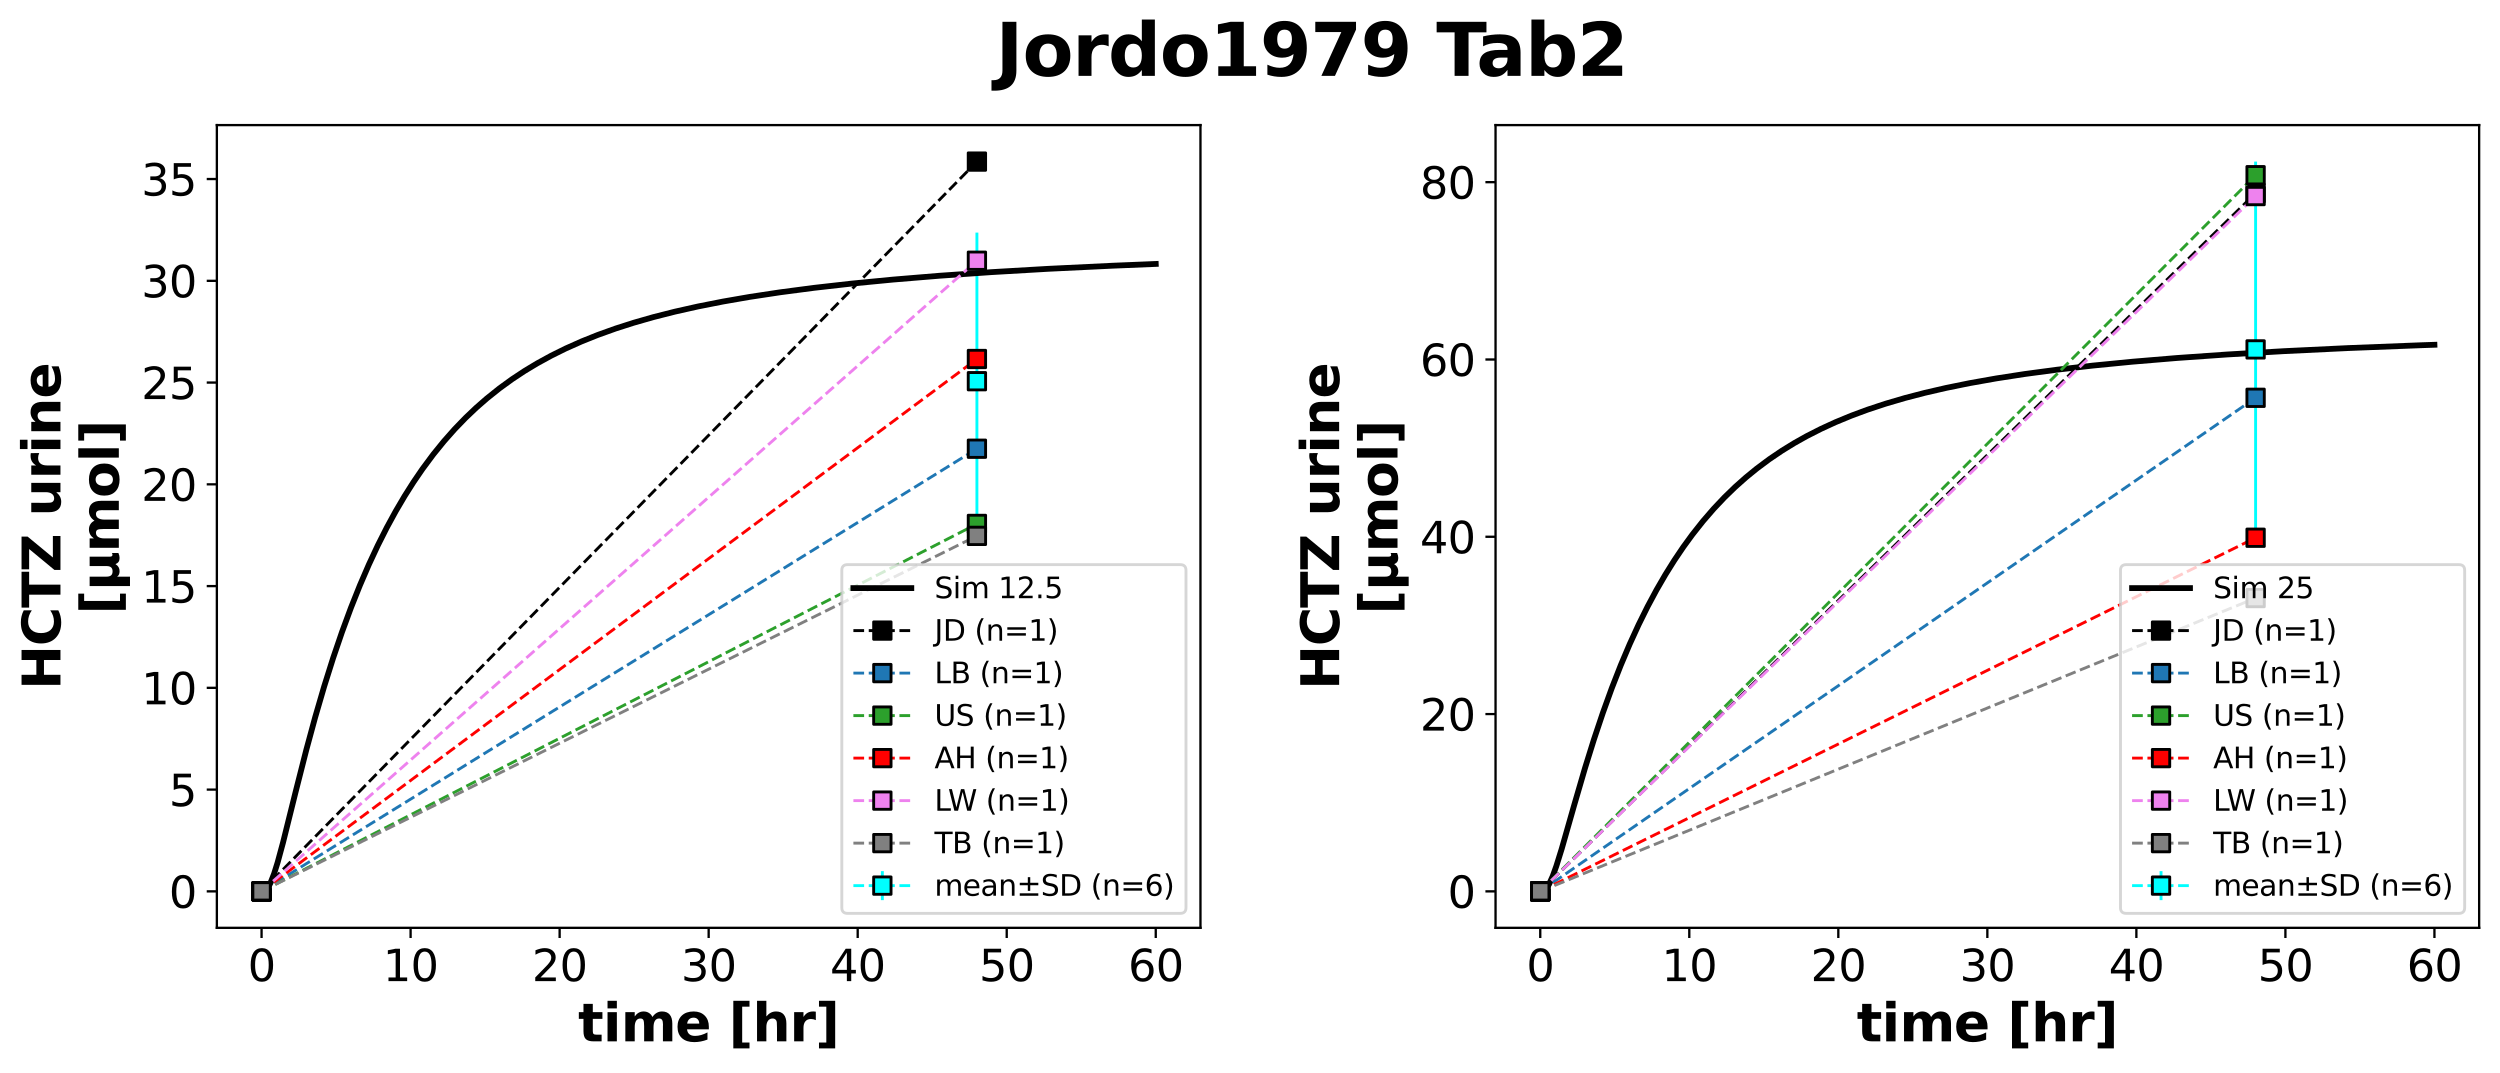 <?xml version="1.0" encoding="utf-8" standalone="no"?>
<!DOCTYPE svg PUBLIC "-//W3C//DTD SVG 1.1//EN"
  "http://www.w3.org/Graphics/SVG/1.1/DTD/svg11.dtd">
<svg xmlns:xlink="http://www.w3.org/1999/xlink" width="863.284pt" height="370.538pt" viewBox="0 0 863.284 370.538" xmlns="http://www.w3.org/2000/svg" version="1.1">
 <defs>
  <style type="text/css">*{stroke-linejoin: round; stroke-linecap: butt}</style>
 </defs>
 <g id="figure_1">
  <g id="patch_1">
   <path d="M 0 370.538 
L 863.284 370.538 
L 863.284 0 
L 0 0 
z
" style="fill: #ffffff"/>
  </g>
  <g id="axes_1">
   <g id="patch_2">
    <path d="M 74.884 320.4 
L 414.536 320.4 
L 414.536 43.2 
L 74.884 43.2 
z
" style="fill: #ffffff"/>
   </g>
   <g id="matplotlib.axis_1">
    <g id="xtick_1">
     <g id="line2d_1">
      <defs>
       <path id="m16d80b130d" d="M 0 0 
L 0 3.5 
" style="stroke: #000000; stroke-width: 0.8"/>
      </defs>
      <g>
       <use xlink:href="#m16d80b130d" x="90.323" y="320.4" style="stroke: #000000; stroke-width: 0.8"/>
      </g>
     </g>
     <g id="text_1">
      <!-- 0 -->
      <g transform="translate(85.551 338.798) scale(0.15 -0.15)">
       <defs>
        <path id="DejaVuSans-30" d="M 2034 4250 
Q 1547 4250 1301 3770 
Q 1056 3291 1056 2328 
Q 1056 1369 1301 889 
Q 1547 409 2034 409 
Q 2525 409 2770 889 
Q 3016 1369 3016 2328 
Q 3016 3291 2770 3770 
Q 2525 4250 2034 4250 
z
M 2034 4750 
Q 2819 4750 3233 4129 
Q 3647 3509 3647 2328 
Q 3647 1150 3233 529 
Q 2819 -91 2034 -91 
Q 1250 -91 836 529 
Q 422 1150 422 2328 
Q 422 3509 836 4129 
Q 1250 4750 2034 4750 
z
" transform="scale(0.016)"/>
       </defs>
       <use xlink:href="#DejaVuSans-30"/>
      </g>
     </g>
    </g>
    <g id="xtick_2">
     <g id="line2d_2">
      <g>
       <use xlink:href="#m16d80b130d" x="141.785" y="320.4" style="stroke: #000000; stroke-width: 0.8"/>
      </g>
     </g>
     <g id="text_2">
      <!-- 10 -->
      <g transform="translate(132.241 338.798) scale(0.15 -0.15)">
       <defs>
        <path id="DejaVuSans-31" d="M 794 531 
L 1825 531 
L 1825 4091 
L 703 3866 
L 703 4441 
L 1819 4666 
L 2450 4666 
L 2450 531 
L 3481 531 
L 3481 0 
L 794 0 
L 794 531 
z
" transform="scale(0.016)"/>
       </defs>
       <use xlink:href="#DejaVuSans-31"/>
       <use xlink:href="#DejaVuSans-30" x="63.623"/>
      </g>
     </g>
    </g>
    <g id="xtick_3">
     <g id="line2d_3">
      <g>
       <use xlink:href="#m16d80b130d" x="193.248" y="320.4" style="stroke: #000000; stroke-width: 0.8"/>
      </g>
     </g>
     <g id="text_3">
      <!-- 20 -->
      <g transform="translate(183.704 338.798) scale(0.15 -0.15)">
       <defs>
        <path id="DejaVuSans-32" d="M 1228 531 
L 3431 531 
L 3431 0 
L 469 0 
L 469 531 
Q 828 903 1448 1529 
Q 2069 2156 2228 2338 
Q 2531 2678 2651 2914 
Q 2772 3150 2772 3378 
Q 2772 3750 2511 3984 
Q 2250 4219 1831 4219 
Q 1534 4219 1204 4116 
Q 875 4013 500 3803 
L 500 4441 
Q 881 4594 1212 4672 
Q 1544 4750 1819 4750 
Q 2544 4750 2975 4387 
Q 3406 4025 3406 3419 
Q 3406 3131 3298 2873 
Q 3191 2616 2906 2266 
Q 2828 2175 2409 1742 
Q 1991 1309 1228 531 
z
" transform="scale(0.016)"/>
       </defs>
       <use xlink:href="#DejaVuSans-32"/>
       <use xlink:href="#DejaVuSans-30" x="63.623"/>
      </g>
     </g>
    </g>
    <g id="xtick_4">
     <g id="line2d_4">
      <g>
       <use xlink:href="#m16d80b130d" x="244.71" y="320.4" style="stroke: #000000; stroke-width: 0.8"/>
      </g>
     </g>
     <g id="text_4">
      <!-- 30 -->
      <g transform="translate(235.166 338.798) scale(0.15 -0.15)">
       <defs>
        <path id="DejaVuSans-33" d="M 2597 2516 
Q 3050 2419 3304 2112 
Q 3559 1806 3559 1356 
Q 3559 666 3084 287 
Q 2609 -91 1734 -91 
Q 1441 -91 1130 -33 
Q 819 25 488 141 
L 488 750 
Q 750 597 1062 519 
Q 1375 441 1716 441 
Q 2309 441 2620 675 
Q 2931 909 2931 1356 
Q 2931 1769 2642 2001 
Q 2353 2234 1838 2234 
L 1294 2234 
L 1294 2753 
L 1863 2753 
Q 2328 2753 2575 2939 
Q 2822 3125 2822 3475 
Q 2822 3834 2567 4026 
Q 2313 4219 1838 4219 
Q 1578 4219 1281 4162 
Q 984 4106 628 3988 
L 628 4550 
Q 988 4650 1302 4700 
Q 1616 4750 1894 4750 
Q 2613 4750 3031 4423 
Q 3450 4097 3450 3541 
Q 3450 3153 3228 2886 
Q 3006 2619 2597 2516 
z
" transform="scale(0.016)"/>
       </defs>
       <use xlink:href="#DejaVuSans-33"/>
       <use xlink:href="#DejaVuSans-30" x="63.623"/>
      </g>
     </g>
    </g>
    <g id="xtick_5">
     <g id="line2d_5">
      <g>
       <use xlink:href="#m16d80b130d" x="296.172" y="320.4" style="stroke: #000000; stroke-width: 0.8"/>
      </g>
     </g>
     <g id="text_5">
      <!-- 40 -->
      <g transform="translate(286.629 338.798) scale(0.15 -0.15)">
       <defs>
        <path id="DejaVuSans-34" d="M 2419 4116 
L 825 1625 
L 2419 1625 
L 2419 4116 
z
M 2253 4666 
L 3047 4666 
L 3047 1625 
L 3713 1625 
L 3713 1100 
L 3047 1100 
L 3047 0 
L 2419 0 
L 2419 1100 
L 313 1100 
L 313 1709 
L 2253 4666 
z
" transform="scale(0.016)"/>
       </defs>
       <use xlink:href="#DejaVuSans-34"/>
       <use xlink:href="#DejaVuSans-30" x="63.623"/>
      </g>
     </g>
    </g>
    <g id="xtick_6">
     <g id="line2d_6">
      <g>
       <use xlink:href="#m16d80b130d" x="347.635" y="320.4" style="stroke: #000000; stroke-width: 0.8"/>
      </g>
     </g>
     <g id="text_6">
      <!-- 50 -->
      <g transform="translate(338.091 338.798) scale(0.15 -0.15)">
       <defs>
        <path id="DejaVuSans-35" d="M 691 4666 
L 3169 4666 
L 3169 4134 
L 1269 4134 
L 1269 2991 
Q 1406 3038 1543 3061 
Q 1681 3084 1819 3084 
Q 2600 3084 3056 2656 
Q 3513 2228 3513 1497 
Q 3513 744 3044 326 
Q 2575 -91 1722 -91 
Q 1428 -91 1123 -41 
Q 819 9 494 109 
L 494 744 
Q 775 591 1075 516 
Q 1375 441 1709 441 
Q 2250 441 2565 725 
Q 2881 1009 2881 1497 
Q 2881 1984 2565 2268 
Q 2250 2553 1709 2553 
Q 1456 2553 1204 2497 
Q 953 2441 691 2322 
L 691 4666 
z
" transform="scale(0.016)"/>
       </defs>
       <use xlink:href="#DejaVuSans-35"/>
       <use xlink:href="#DejaVuSans-30" x="63.623"/>
      </g>
     </g>
    </g>
    <g id="xtick_7">
     <g id="line2d_7">
      <g>
       <use xlink:href="#m16d80b130d" x="399.097" y="320.4" style="stroke: #000000; stroke-width: 0.8"/>
      </g>
     </g>
     <g id="text_7">
      <!-- 60 -->
      <g transform="translate(389.554 338.798) scale(0.15 -0.15)">
       <defs>
        <path id="DejaVuSans-36" d="M 2113 2584 
Q 1688 2584 1439 2293 
Q 1191 2003 1191 1497 
Q 1191 994 1439 701 
Q 1688 409 2113 409 
Q 2538 409 2786 701 
Q 3034 994 3034 1497 
Q 3034 2003 2786 2293 
Q 2538 2584 2113 2584 
z
M 3366 4563 
L 3366 3988 
Q 3128 4100 2886 4159 
Q 2644 4219 2406 4219 
Q 1781 4219 1451 3797 
Q 1122 3375 1075 2522 
Q 1259 2794 1537 2939 
Q 1816 3084 2150 3084 
Q 2853 3084 3261 2657 
Q 3669 2231 3669 1497 
Q 3669 778 3244 343 
Q 2819 -91 2113 -91 
Q 1303 -91 875 529 
Q 447 1150 447 2328 
Q 447 3434 972 4092 
Q 1497 4750 2381 4750 
Q 2619 4750 2861 4703 
Q 3103 4656 3366 4563 
z
" transform="scale(0.016)"/>
       </defs>
       <use xlink:href="#DejaVuSans-36"/>
       <use xlink:href="#DejaVuSans-30" x="63.623"/>
      </g>
     </g>
    </g>
    <g id="text_8">
     <!-- time [hr] -->
     <g transform="translate(199.635 359.594) scale(0.18 -0.18)">
      <defs>
       <path id="DejaVuSans-Bold-74" d="M 1759 4494 
L 1759 3500 
L 2913 3500 
L 2913 2700 
L 1759 2700 
L 1759 1216 
Q 1759 972 1856 886 
Q 1953 800 2241 800 
L 2816 800 
L 2816 0 
L 1856 0 
Q 1194 0 917 276 
Q 641 553 641 1216 
L 641 2700 
L 84 2700 
L 84 3500 
L 641 3500 
L 641 4494 
L 1759 4494 
z
" transform="scale(0.016)"/>
       <path id="DejaVuSans-Bold-69" d="M 538 3500 
L 1656 3500 
L 1656 0 
L 538 0 
L 538 3500 
z
M 538 4863 
L 1656 4863 
L 1656 3950 
L 538 3950 
L 538 4863 
z
" transform="scale(0.016)"/>
       <path id="DejaVuSans-Bold-6d" d="M 3781 2919 
Q 3994 3244 4286 3414 
Q 4578 3584 4928 3584 
Q 5531 3584 5847 3212 
Q 6163 2841 6163 2131 
L 6163 0 
L 5038 0 
L 5038 1825 
Q 5041 1866 5042 1909 
Q 5044 1953 5044 2034 
Q 5044 2406 4934 2573 
Q 4825 2741 4581 2741 
Q 4263 2741 4089 2478 
Q 3916 2216 3909 1719 
L 3909 0 
L 2784 0 
L 2784 1825 
Q 2784 2406 2684 2573 
Q 2584 2741 2328 2741 
Q 2006 2741 1831 2477 
Q 1656 2213 1656 1722 
L 1656 0 
L 531 0 
L 531 3500 
L 1656 3500 
L 1656 2988 
Q 1863 3284 2130 3434 
Q 2397 3584 2719 3584 
Q 3081 3584 3359 3409 
Q 3638 3234 3781 2919 
z
" transform="scale(0.016)"/>
       <path id="DejaVuSans-Bold-65" d="M 4031 1759 
L 4031 1441 
L 1416 1441 
Q 1456 1047 1700 850 
Q 1944 653 2381 653 
Q 2734 653 3104 758 
Q 3475 863 3866 1075 
L 3866 213 
Q 3469 63 3072 -14 
Q 2675 -91 2278 -91 
Q 1328 -91 801 392 
Q 275 875 275 1747 
Q 275 2603 792 3093 
Q 1309 3584 2216 3584 
Q 3041 3584 3536 3087 
Q 4031 2591 4031 1759 
z
M 2881 2131 
Q 2881 2450 2695 2645 
Q 2509 2841 2209 2841 
Q 1884 2841 1681 2658 
Q 1478 2475 1428 2131 
L 2881 2131 
z
" transform="scale(0.016)"/>
       <path id="DejaVuSans-Bold-20" transform="scale(0.016)"/>
       <path id="DejaVuSans-Bold-5b" d="M 550 4863 
L 2491 4863 
L 2491 4159 
L 1613 4159 
L 1613 -141 
L 2491 -141 
L 2491 -844 
L 550 -844 
L 550 4863 
z
" transform="scale(0.016)"/>
       <path id="DejaVuSans-Bold-68" d="M 4056 2131 
L 4056 0 
L 2931 0 
L 2931 347 
L 2931 1625 
Q 2931 2084 2911 2256 
Q 2891 2428 2841 2509 
Q 2775 2619 2662 2680 
Q 2550 2741 2406 2741 
Q 2056 2741 1856 2470 
Q 1656 2200 1656 1722 
L 1656 0 
L 538 0 
L 538 4863 
L 1656 4863 
L 1656 2988 
Q 1909 3294 2193 3439 
Q 2478 3584 2822 3584 
Q 3428 3584 3742 3212 
Q 4056 2841 4056 2131 
z
" transform="scale(0.016)"/>
       <path id="DejaVuSans-Bold-72" d="M 3138 2547 
Q 2991 2616 2845 2648 
Q 2700 2681 2553 2681 
Q 2122 2681 1889 2404 
Q 1656 2128 1656 1613 
L 1656 0 
L 538 0 
L 538 3500 
L 1656 3500 
L 1656 2925 
Q 1872 3269 2151 3426 
Q 2431 3584 2822 3584 
Q 2878 3584 2943 3579 
Q 3009 3575 3134 3559 
L 3138 2547 
z
" transform="scale(0.016)"/>
       <path id="DejaVuSans-Bold-5d" d="M 2375 -844 
L 434 -844 
L 434 -141 
L 1313 -141 
L 1313 4159 
L 434 4159 
L 434 4863 
L 2375 4863 
L 2375 -844 
z
" transform="scale(0.016)"/>
      </defs>
      <use xlink:href="#DejaVuSans-Bold-74"/>
      <use xlink:href="#DejaVuSans-Bold-69" x="47.803"/>
      <use xlink:href="#DejaVuSans-Bold-6d" x="82.08"/>
      <use xlink:href="#DejaVuSans-Bold-65" x="186.279"/>
      <use xlink:href="#DejaVuSans-Bold-20" x="254.102"/>
      <use xlink:href="#DejaVuSans-Bold-5b" x="288.916"/>
      <use xlink:href="#DejaVuSans-Bold-68" x="334.619"/>
      <use xlink:href="#DejaVuSans-Bold-72" x="405.811"/>
      <use xlink:href="#DejaVuSans-Bold-5d" x="455.127"/>
     </g>
    </g>
   </g>
   <g id="matplotlib.axis_2">
    <g id="ytick_1">
     <g id="line2d_8">
      <defs>
       <path id="ma6c81a2288" d="M 0 0 
L -3.5 0 
" style="stroke: #000000; stroke-width: 0.8"/>
      </defs>
      <g>
       <use xlink:href="#ma6c81a2288" x="74.884" y="307.8" style="stroke: #000000; stroke-width: 0.8"/>
      </g>
     </g>
     <g id="text_9">
      <!-- 0 -->
      <g transform="translate(58.34 313.499) scale(0.15 -0.15)">
       <use xlink:href="#DejaVuSans-30"/>
      </g>
     </g>
    </g>
    <g id="ytick_2">
     <g id="line2d_9">
      <g>
       <use xlink:href="#ma6c81a2288" x="74.884" y="272.662" style="stroke: #000000; stroke-width: 0.8"/>
      </g>
     </g>
     <g id="text_10">
      <!-- 5 -->
      <g transform="translate(58.34 278.36) scale(0.15 -0.15)">
       <use xlink:href="#DejaVuSans-35"/>
      </g>
     </g>
    </g>
    <g id="ytick_3">
     <g id="line2d_10">
      <g>
       <use xlink:href="#ma6c81a2288" x="74.884" y="237.523" style="stroke: #000000; stroke-width: 0.8"/>
      </g>
     </g>
     <g id="text_11">
      <!-- 10 -->
      <g transform="translate(48.796 243.222) scale(0.15 -0.15)">
       <use xlink:href="#DejaVuSans-31"/>
       <use xlink:href="#DejaVuSans-30" x="63.623"/>
      </g>
     </g>
    </g>
    <g id="ytick_4">
     <g id="line2d_11">
      <g>
       <use xlink:href="#ma6c81a2288" x="74.884" y="202.385" style="stroke: #000000; stroke-width: 0.8"/>
      </g>
     </g>
     <g id="text_12">
      <!-- 15 -->
      <g transform="translate(48.796 208.084) scale(0.15 -0.15)">
       <use xlink:href="#DejaVuSans-31"/>
       <use xlink:href="#DejaVuSans-35" x="63.623"/>
      </g>
     </g>
    </g>
    <g id="ytick_5">
     <g id="line2d_12">
      <g>
       <use xlink:href="#ma6c81a2288" x="74.884" y="167.247" style="stroke: #000000; stroke-width: 0.8"/>
      </g>
     </g>
     <g id="text_13">
      <!-- 20 -->
      <g transform="translate(48.796 172.945) scale(0.15 -0.15)">
       <use xlink:href="#DejaVuSans-32"/>
       <use xlink:href="#DejaVuSans-30" x="63.623"/>
      </g>
     </g>
    </g>
    <g id="ytick_6">
     <g id="line2d_13">
      <g>
       <use xlink:href="#ma6c81a2288" x="74.884" y="132.108" style="stroke: #000000; stroke-width: 0.8"/>
      </g>
     </g>
     <g id="text_14">
      <!-- 25 -->
      <g transform="translate(48.796 137.807) scale(0.15 -0.15)">
       <use xlink:href="#DejaVuSans-32"/>
       <use xlink:href="#DejaVuSans-35" x="63.623"/>
      </g>
     </g>
    </g>
    <g id="ytick_7">
     <g id="line2d_14">
      <g>
       <use xlink:href="#ma6c81a2288" x="74.884" y="96.97" style="stroke: #000000; stroke-width: 0.8"/>
      </g>
     </g>
     <g id="text_15">
      <!-- 30 -->
      <g transform="translate(48.796 102.669) scale(0.15 -0.15)">
       <use xlink:href="#DejaVuSans-33"/>
       <use xlink:href="#DejaVuSans-30" x="63.623"/>
      </g>
     </g>
    </g>
    <g id="ytick_8">
     <g id="line2d_15">
      <g>
       <use xlink:href="#ma6c81a2288" x="74.884" y="61.831" style="stroke: #000000; stroke-width: 0.8"/>
      </g>
     </g>
     <g id="text_16">
      <!-- 35 -->
      <g transform="translate(48.796 67.53) scale(0.15 -0.15)">
       <use xlink:href="#DejaVuSans-33"/>
       <use xlink:href="#DejaVuSans-35" x="63.623"/>
      </g>
     </g>
    </g>
    <g id="text_17">
     <!-- HCTZ urine -->
     <g transform="translate(20.877 238.178) rotate(-90) scale(0.18 -0.18)">
      <defs>
       <path id="DejaVuSans-Bold-48" d="M 588 4666 
L 1791 4666 
L 1791 2888 
L 3566 2888 
L 3566 4666 
L 4769 4666 
L 4769 0 
L 3566 0 
L 3566 1978 
L 1791 1978 
L 1791 0 
L 588 0 
L 588 4666 
z
" transform="scale(0.016)"/>
       <path id="DejaVuSans-Bold-43" d="M 4288 256 
Q 3956 84 3597 -3 
Q 3238 -91 2847 -91 
Q 1681 -91 1000 561 
Q 319 1213 319 2328 
Q 319 3447 1000 4098 
Q 1681 4750 2847 4750 
Q 3238 4750 3597 4662 
Q 3956 4575 4288 4403 
L 4288 3438 
Q 3953 3666 3628 3772 
Q 3303 3878 2944 3878 
Q 2300 3878 1931 3465 
Q 1563 3053 1563 2328 
Q 1563 1606 1931 1193 
Q 2300 781 2944 781 
Q 3303 781 3628 887 
Q 3953 994 4288 1222 
L 4288 256 
z
" transform="scale(0.016)"/>
       <path id="DejaVuSans-Bold-54" d="M 31 4666 
L 4331 4666 
L 4331 3756 
L 2784 3756 
L 2784 0 
L 1581 0 
L 1581 3756 
L 31 3756 
L 31 4666 
z
" transform="scale(0.016)"/>
       <path id="DejaVuSans-Bold-5a" d="M 359 4666 
L 4281 4666 
L 4281 3938 
L 1778 909 
L 4353 909 
L 4353 0 
L 288 0 
L 288 728 
L 2791 3756 
L 359 3756 
L 359 4666 
z
" transform="scale(0.016)"/>
       <path id="DejaVuSans-Bold-75" d="M 500 1363 
L 500 3500 
L 1625 3500 
L 1625 3150 
Q 1625 2866 1622 2436 
Q 1619 2006 1619 1863 
Q 1619 1441 1641 1255 
Q 1663 1069 1716 984 
Q 1784 875 1895 815 
Q 2006 756 2150 756 
Q 2500 756 2700 1025 
Q 2900 1294 2900 1772 
L 2900 3500 
L 4019 3500 
L 4019 0 
L 2900 0 
L 2900 506 
Q 2647 200 2364 54 
Q 2081 -91 1741 -91 
Q 1134 -91 817 281 
Q 500 653 500 1363 
z
" transform="scale(0.016)"/>
       <path id="DejaVuSans-Bold-6e" d="M 4056 2131 
L 4056 0 
L 2931 0 
L 2931 347 
L 2931 1631 
Q 2931 2084 2911 2256 
Q 2891 2428 2841 2509 
Q 2775 2619 2662 2680 
Q 2550 2741 2406 2741 
Q 2056 2741 1856 2470 
Q 1656 2200 1656 1722 
L 1656 0 
L 538 0 
L 538 3500 
L 1656 3500 
L 1656 2988 
Q 1909 3294 2193 3439 
Q 2478 3584 2822 3584 
Q 3428 3584 3742 3212 
Q 4056 2841 4056 2131 
z
" transform="scale(0.016)"/>
      </defs>
      <use xlink:href="#DejaVuSans-Bold-48"/>
      <use xlink:href="#DejaVuSans-Bold-43" x="83.691"/>
      <use xlink:href="#DejaVuSans-Bold-54" x="157.08"/>
      <use xlink:href="#DejaVuSans-Bold-5a" x="225.293"/>
      <use xlink:href="#DejaVuSans-Bold-20" x="297.803"/>
      <use xlink:href="#DejaVuSans-Bold-75" x="332.617"/>
      <use xlink:href="#DejaVuSans-Bold-72" x="403.809"/>
      <use xlink:href="#DejaVuSans-Bold-69" x="453.125"/>
      <use xlink:href="#DejaVuSans-Bold-6e" x="487.402"/>
      <use xlink:href="#DejaVuSans-Bold-65" x="558.594"/>
     </g>
     <!--  [µmol] -->
     <g transform="translate(41.033 218.429) rotate(-90) scale(0.18 -0.18)">
      <defs>
       <path id="DejaVuSans-Bold-b5" d="M 544 -1338 
L 544 3500 
L 1672 3500 
L 1672 1466 
Q 1672 1103 1828 926 
Q 1984 750 2303 750 
Q 2625 750 2781 926 
Q 2938 1103 2938 1466 
L 2938 3500 
L 4063 3500 
L 4063 1159 
Q 4063 938 4114 850 
Q 4166 763 4288 763 
Q 4344 763 4395 778 
Q 4447 794 4506 831 
L 4506 50 
Q 4341 -22 4195 -56 
Q 4050 -91 3909 -91 
Q 3631 -91 3454 26 
Q 3278 144 3169 403 
Q 3022 156 2811 32 
Q 2600 -91 2322 -91 
Q 2091 -91 1928 -17 
Q 1766 56 1672 206 
L 1672 -1338 
L 544 -1338 
z
" transform="scale(0.016)"/>
       <path id="DejaVuSans-Bold-6f" d="M 2203 2784 
Q 1831 2784 1636 2517 
Q 1441 2250 1441 1747 
Q 1441 1244 1636 976 
Q 1831 709 2203 709 
Q 2569 709 2762 976 
Q 2956 1244 2956 1747 
Q 2956 2250 2762 2517 
Q 2569 2784 2203 2784 
z
M 2203 3584 
Q 3106 3584 3614 3096 
Q 4122 2609 4122 1747 
Q 4122 884 3614 396 
Q 3106 -91 2203 -91 
Q 1297 -91 786 396 
Q 275 884 275 1747 
Q 275 2609 786 3096 
Q 1297 3584 2203 3584 
z
" transform="scale(0.016)"/>
       <path id="DejaVuSans-Bold-6c" d="M 538 4863 
L 1656 4863 
L 1656 0 
L 538 0 
L 538 4863 
z
" transform="scale(0.016)"/>
      </defs>
      <use xlink:href="#DejaVuSans-Bold-20"/>
      <use xlink:href="#DejaVuSans-Bold-5b" x="34.814"/>
      <use xlink:href="#DejaVuSans-Bold-b5" x="80.518"/>
      <use xlink:href="#DejaVuSans-Bold-6d" x="154.102"/>
      <use xlink:href="#DejaVuSans-Bold-6f" x="258.301"/>
      <use xlink:href="#DejaVuSans-Bold-6c" x="327.002"/>
      <use xlink:href="#DejaVuSans-Bold-5d" x="361.279"/>
     </g>
    </g>
   </g>
   <g id="LineCollection_1">
    <path d="M 337.342 182.955 
L 337.342 80.317 
" clip-path="url(#pc31635c2c8)" style="fill: none; stroke: #00ffff"/>
   </g>
   <g id="line2d_16">
    <path d="M 90.323 307.8 
L 90.94 307.757 
L 91.558 307.503 
L 92.175 306.943 
L 92.793 306.06 
L 93.41 304.871 
L 94.645 301.712 
L 95.881 297.766 
L 97.733 290.936 
L 102.056 273.554 
L 105.761 258.985 
L 108.849 247.618 
L 111.937 237.045 
L 115.025 227.253 
L 118.112 218.2 
L 121.2 209.833 
L 124.288 202.099 
L 127.376 194.949 
L 130.463 188.335 
L 133.551 182.214 
L 136.639 176.547 
L 139.727 171.297 
L 142.814 166.43 
L 145.902 161.916 
L 149.607 156.925 
L 153.313 152.357 
L 157.018 148.172 
L 160.723 144.333 
L 164.429 140.81 
L 168.134 137.571 
L 172.457 134.117 
L 176.78 130.978 
L 181.102 128.12 
L 185.425 125.514 
L 190.366 122.809 
L 195.306 120.363 
L 200.864 117.885 
L 206.422 115.659 
L 212.597 113.444 
L 218.773 111.464 
L 225.566 109.519 
L 232.977 107.637 
L 241.005 105.835 
L 249.65 104.128 
L 258.914 102.521 
L 269.412 100.931 
L 281.145 99.391 
L 294.114 97.925 
L 308.318 96.549 
L 324.374 95.223 
L 342.283 93.975 
L 362.044 92.823 
L 384.276 91.751 
L 399.097 91.143 
L 399.097 91.143 
" clip-path="url(#pc31635c2c8)" style="fill: none; stroke: #000000; stroke-width: 2; stroke-linecap: square"/>
   </g>
   <g id="line2d_17">
    <path d="M 90.323 307.8 
L 337.342 55.8 
" clip-path="url(#pc31635c2c8)" style="fill: none; stroke-dasharray: 3.7,1.6; stroke-dashoffset: 0; stroke: #000000"/>
    <defs>
     <path id="md76a2d63fc" d="M -3 3 
L 3 3 
L 3 -3 
L -3 -3 
z
" style="stroke: #000000; stroke-linejoin: miter"/>
    </defs>
    <g clip-path="url(#pc31635c2c8)">
     <use xlink:href="#md76a2d63fc" x="90.323" y="307.8" style="stroke: #000000; stroke-linejoin: miter"/>
     <use xlink:href="#md76a2d63fc" x="337.342" y="55.8" style="stroke: #000000; stroke-linejoin: miter"/>
    </g>
   </g>
   <g id="line2d_18">
    <path d="M 90.323 307.8 
L 337.342 154.948 
" clip-path="url(#pc31635c2c8)" style="fill: none; stroke-dasharray: 3.7,1.6; stroke-dashoffset: 0; stroke: #1f77b4"/>
    <defs>
     <path id="m66522a6175" d="M -3 3 
L 3 3 
L 3 -3 
L -3 -3 
z
" style="stroke: #000000; stroke-linejoin: miter"/>
    </defs>
    <g clip-path="url(#pc31635c2c8)">
     <use xlink:href="#m66522a6175" x="90.323" y="307.8" style="fill: #1f77b4; stroke: #000000; stroke-linejoin: miter"/>
     <use xlink:href="#m66522a6175" x="337.342" y="154.948" style="fill: #1f77b4; stroke: #000000; stroke-linejoin: miter"/>
    </g>
   </g>
   <g id="line2d_19">
    <path d="M 90.323 307.8 
L 337.342 180.915 
" clip-path="url(#pc31635c2c8)" style="fill: none; stroke-dasharray: 3.7,1.6; stroke-dashoffset: 0; stroke: #2ca02c"/>
    <defs>
     <path id="m2b622b3525" d="M -3 3 
L 3 3 
L 3 -3 
L -3 -3 
z
" style="stroke: #000000; stroke-linejoin: miter"/>
    </defs>
    <g clip-path="url(#pc31635c2c8)">
     <use xlink:href="#m2b622b3525" x="90.323" y="307.8" style="fill: #2ca02c; stroke: #000000; stroke-linejoin: miter"/>
     <use xlink:href="#m2b622b3525" x="337.342" y="180.915" style="fill: #2ca02c; stroke: #000000; stroke-linejoin: miter"/>
    </g>
   </g>
   <g id="line2d_20">
    <path d="M 90.323 307.8 
L 337.342 123.964 
" clip-path="url(#pc31635c2c8)" style="fill: none; stroke-dasharray: 3.7,1.6; stroke-dashoffset: 0; stroke: #ff0000"/>
    <defs>
     <path id="m21afa74ce2" d="M -3 3 
L 3 3 
L 3 -3 
L -3 -3 
z
" style="stroke: #000000; stroke-linejoin: miter"/>
    </defs>
    <g clip-path="url(#pc31635c2c8)">
     <use xlink:href="#m21afa74ce2" x="90.323" y="307.8" style="fill: #ff0000; stroke: #000000; stroke-linejoin: miter"/>
     <use xlink:href="#m21afa74ce2" x="337.342" y="123.964" style="fill: #ff0000; stroke: #000000; stroke-linejoin: miter"/>
    </g>
   </g>
   <g id="line2d_21">
    <path d="M 90.323 307.8 
L 337.342 90.03 
" clip-path="url(#pc31635c2c8)" style="fill: none; stroke-dasharray: 3.7,1.6; stroke-dashoffset: 0; stroke: #ee82ee"/>
    <defs>
     <path id="m0fc5ea0565" d="M -3 3 
L 3 3 
L 3 -3 
L -3 -3 
z
" style="stroke: #000000; stroke-linejoin: miter"/>
    </defs>
    <g clip-path="url(#pc31635c2c8)">
     <use xlink:href="#m0fc5ea0565" x="90.323" y="307.8" style="fill: #ee82ee; stroke: #000000; stroke-linejoin: miter"/>
     <use xlink:href="#m0fc5ea0565" x="337.342" y="90.03" style="fill: #ee82ee; stroke: #000000; stroke-linejoin: miter"/>
    </g>
   </g>
   <g id="line2d_22">
    <path d="M 90.323 307.8 
L 337.342 185.046 
" clip-path="url(#pc31635c2c8)" style="fill: none; stroke-dasharray: 3.7,1.6; stroke-dashoffset: 0; stroke: #808080"/>
    <defs>
     <path id="m5b9e3790a0" d="M -3 3 
L 3 3 
L 3 -3 
L -3 -3 
z
" style="stroke: #000000; stroke-linejoin: miter"/>
    </defs>
    <g clip-path="url(#pc31635c2c8)">
     <use xlink:href="#m5b9e3790a0" x="90.323" y="307.8" style="fill: #808080; stroke: #000000; stroke-linejoin: miter"/>
     <use xlink:href="#m5b9e3790a0" x="337.342" y="185.046" style="fill: #808080; stroke: #000000; stroke-linejoin: miter"/>
    </g>
   </g>
   <g id="line2d_23">
    <path d="M 337.342 131.636 
" clip-path="url(#pc31635c2c8)" style="fill: none; stroke-dasharray: 3.7,1.6; stroke-dashoffset: 0; stroke: #00ffff"/>
    <defs>
     <path id="m1abfa648ac" d="M -3 3 
L 3 3 
L 3 -3 
L -3 -3 
z
" style="stroke: #000000; stroke-linejoin: miter"/>
    </defs>
    <g clip-path="url(#pc31635c2c8)">
     <use xlink:href="#m1abfa648ac" x="337.342" y="131.636" style="fill: #00ffff; stroke: #000000; stroke-linejoin: miter"/>
    </g>
   </g>
   <g id="patch_3">
    <path d="M 74.884 320.4 
L 74.884 43.2 
" style="fill: none; stroke: #000000; stroke-width: 0.8; stroke-linejoin: miter; stroke-linecap: square"/>
   </g>
   <g id="patch_4">
    <path d="M 414.536 320.4 
L 414.536 43.2 
" style="fill: none; stroke: #000000; stroke-width: 0.8; stroke-linejoin: miter; stroke-linecap: square"/>
   </g>
   <g id="patch_5">
    <path d="M 74.884 320.4 
L 414.536 320.4 
" style="fill: none; stroke: #000000; stroke-width: 0.8; stroke-linejoin: miter; stroke-linecap: square"/>
   </g>
   <g id="patch_6">
    <path d="M 74.884 43.2 
L 414.536 43.2 
" style="fill: none; stroke: #000000; stroke-width: 0.8; stroke-linejoin: miter; stroke-linecap: square"/>
   </g>
   <g id="legend_1">
    <g id="patch_7">
     <path d="M 292.688 315.4 
L 407.536 315.4 
Q 409.536 315.4 409.536 313.4 
L 409.536 196.975 
Q 409.536 194.975 407.536 194.975 
L 292.688 194.975 
Q 290.688 194.975 290.688 196.975 
L 290.688 313.4 
Q 290.688 315.4 292.688 315.4 
z
" style="fill: #ffffff; opacity: 0.8; stroke: #cccccc; stroke-linejoin: miter"/>
    </g>
    <g id="line2d_24">
     <path d="M 294.688 203.073 
L 314.688 203.073 
" style="fill: none; stroke: #000000; stroke-width: 2; stroke-linecap: square"/>
    </g>
    <g id="line2d_25"/>
    <g id="text_18">
     <!-- Sim 12.5 -->
     <g transform="translate(322.688 206.573) scale(0.1 -0.1)">
      <defs>
       <path id="DejaVuSans-53" d="M 3425 4513 
L 3425 3897 
Q 3066 4069 2747 4153 
Q 2428 4238 2131 4238 
Q 1616 4238 1336 4038 
Q 1056 3838 1056 3469 
Q 1056 3159 1242 3001 
Q 1428 2844 1947 2747 
L 2328 2669 
Q 3034 2534 3370 2195 
Q 3706 1856 3706 1288 
Q 3706 609 3251 259 
Q 2797 -91 1919 -91 
Q 1588 -91 1214 -16 
Q 841 59 441 206 
L 441 856 
Q 825 641 1194 531 
Q 1563 422 1919 422 
Q 2459 422 2753 634 
Q 3047 847 3047 1241 
Q 3047 1584 2836 1778 
Q 2625 1972 2144 2069 
L 1759 2144 
Q 1053 2284 737 2584 
Q 422 2884 422 3419 
Q 422 4038 858 4394 
Q 1294 4750 2059 4750 
Q 2388 4750 2728 4690 
Q 3069 4631 3425 4513 
z
" transform="scale(0.016)"/>
       <path id="DejaVuSans-69" d="M 603 3500 
L 1178 3500 
L 1178 0 
L 603 0 
L 603 3500 
z
M 603 4863 
L 1178 4863 
L 1178 4134 
L 603 4134 
L 603 4863 
z
" transform="scale(0.016)"/>
       <path id="DejaVuSans-6d" d="M 3328 2828 
Q 3544 3216 3844 3400 
Q 4144 3584 4550 3584 
Q 5097 3584 5394 3201 
Q 5691 2819 5691 2113 
L 5691 0 
L 5113 0 
L 5113 2094 
Q 5113 2597 4934 2840 
Q 4756 3084 4391 3084 
Q 3944 3084 3684 2787 
Q 3425 2491 3425 1978 
L 3425 0 
L 2847 0 
L 2847 2094 
Q 2847 2600 2669 2842 
Q 2491 3084 2119 3084 
Q 1678 3084 1418 2786 
Q 1159 2488 1159 1978 
L 1159 0 
L 581 0 
L 581 3500 
L 1159 3500 
L 1159 2956 
Q 1356 3278 1631 3431 
Q 1906 3584 2284 3584 
Q 2666 3584 2933 3390 
Q 3200 3197 3328 2828 
z
" transform="scale(0.016)"/>
       <path id="DejaVuSans-20" transform="scale(0.016)"/>
       <path id="DejaVuSans-2e" d="M 684 794 
L 1344 794 
L 1344 0 
L 684 0 
L 684 794 
z
" transform="scale(0.016)"/>
      </defs>
      <use xlink:href="#DejaVuSans-53"/>
      <use xlink:href="#DejaVuSans-69" x="63.477"/>
      <use xlink:href="#DejaVuSans-6d" x="91.26"/>
      <use xlink:href="#DejaVuSans-20" x="188.672"/>
      <use xlink:href="#DejaVuSans-31" x="220.459"/>
      <use xlink:href="#DejaVuSans-32" x="284.082"/>
      <use xlink:href="#DejaVuSans-2e" x="347.705"/>
      <use xlink:href="#DejaVuSans-35" x="379.492"/>
     </g>
    </g>
    <g id="line2d_26">
     <path d="M 294.688 217.752 
L 314.688 217.752 
" style="fill: none; stroke-dasharray: 3.7,1.6; stroke-dashoffset: 0; stroke: #000000"/>
    </g>
    <g id="line2d_27">
     <g>
      <use xlink:href="#md76a2d63fc" x="304.688" y="217.752" style="stroke: #000000; stroke-linejoin: miter"/>
     </g>
    </g>
    <g id="text_19">
     <!-- JD (n=1) -->
     <g transform="translate(322.688 221.252) scale(0.1 -0.1)">
      <defs>
       <path id="DejaVuSans-4a" d="M 628 4666 
L 1259 4666 
L 1259 325 
Q 1259 -519 939 -900 
Q 619 -1281 -91 -1281 
L -331 -1281 
L -331 -750 
L -134 -750 
Q 284 -750 456 -515 
Q 628 -281 628 325 
L 628 4666 
z
" transform="scale(0.016)"/>
       <path id="DejaVuSans-44" d="M 1259 4147 
L 1259 519 
L 2022 519 
Q 2988 519 3436 956 
Q 3884 1394 3884 2338 
Q 3884 3275 3436 3711 
Q 2988 4147 2022 4147 
L 1259 4147 
z
M 628 4666 
L 1925 4666 
Q 3281 4666 3915 4102 
Q 4550 3538 4550 2338 
Q 4550 1131 3912 565 
Q 3275 0 1925 0 
L 628 0 
L 628 4666 
z
" transform="scale(0.016)"/>
       <path id="DejaVuSans-28" d="M 1984 4856 
Q 1566 4138 1362 3434 
Q 1159 2731 1159 2009 
Q 1159 1288 1364 580 
Q 1569 -128 1984 -844 
L 1484 -844 
Q 1016 -109 783 600 
Q 550 1309 550 2009 
Q 550 2706 781 3412 
Q 1013 4119 1484 4856 
L 1984 4856 
z
" transform="scale(0.016)"/>
       <path id="DejaVuSans-6e" d="M 3513 2113 
L 3513 0 
L 2938 0 
L 2938 2094 
Q 2938 2591 2744 2837 
Q 2550 3084 2163 3084 
Q 1697 3084 1428 2787 
Q 1159 2491 1159 1978 
L 1159 0 
L 581 0 
L 581 3500 
L 1159 3500 
L 1159 2956 
Q 1366 3272 1645 3428 
Q 1925 3584 2291 3584 
Q 2894 3584 3203 3211 
Q 3513 2838 3513 2113 
z
" transform="scale(0.016)"/>
       <path id="DejaVuSans-3d" d="M 678 2906 
L 4684 2906 
L 4684 2381 
L 678 2381 
L 678 2906 
z
M 678 1631 
L 4684 1631 
L 4684 1100 
L 678 1100 
L 678 1631 
z
" transform="scale(0.016)"/>
       <path id="DejaVuSans-29" d="M 513 4856 
L 1013 4856 
Q 1481 4119 1714 3412 
Q 1947 2706 1947 2009 
Q 1947 1309 1714 600 
Q 1481 -109 1013 -844 
L 513 -844 
Q 928 -128 1133 580 
Q 1338 1288 1338 2009 
Q 1338 2731 1133 3434 
Q 928 4138 513 4856 
z
" transform="scale(0.016)"/>
      </defs>
      <use xlink:href="#DejaVuSans-4a"/>
      <use xlink:href="#DejaVuSans-44" x="29.492"/>
      <use xlink:href="#DejaVuSans-20" x="106.494"/>
      <use xlink:href="#DejaVuSans-28" x="138.281"/>
      <use xlink:href="#DejaVuSans-6e" x="177.295"/>
      <use xlink:href="#DejaVuSans-3d" x="240.674"/>
      <use xlink:href="#DejaVuSans-31" x="324.463"/>
      <use xlink:href="#DejaVuSans-29" x="388.086"/>
     </g>
    </g>
    <g id="line2d_28">
     <path d="M 294.688 232.43 
L 314.688 232.43 
" style="fill: none; stroke-dasharray: 3.7,1.6; stroke-dashoffset: 0; stroke: #1f77b4"/>
    </g>
    <g id="line2d_29">
     <g>
      <use xlink:href="#m66522a6175" x="304.688" y="232.43" style="fill: #1f77b4; stroke: #000000; stroke-linejoin: miter"/>
     </g>
    </g>
    <g id="text_20">
     <!-- LB (n=1) -->
     <g transform="translate(322.688 235.93) scale(0.1 -0.1)">
      <defs>
       <path id="DejaVuSans-4c" d="M 628 4666 
L 1259 4666 
L 1259 531 
L 3531 531 
L 3531 0 
L 628 0 
L 628 4666 
z
" transform="scale(0.016)"/>
       <path id="DejaVuSans-42" d="M 1259 2228 
L 1259 519 
L 2272 519 
Q 2781 519 3026 730 
Q 3272 941 3272 1375 
Q 3272 1813 3026 2020 
Q 2781 2228 2272 2228 
L 1259 2228 
z
M 1259 4147 
L 1259 2741 
L 2194 2741 
Q 2656 2741 2882 2914 
Q 3109 3088 3109 3444 
Q 3109 3797 2882 3972 
Q 2656 4147 2194 4147 
L 1259 4147 
z
M 628 4666 
L 2241 4666 
Q 2963 4666 3353 4366 
Q 3744 4066 3744 3513 
Q 3744 3084 3544 2831 
Q 3344 2578 2956 2516 
Q 3422 2416 3680 2098 
Q 3938 1781 3938 1306 
Q 3938 681 3513 340 
Q 3088 0 2303 0 
L 628 0 
L 628 4666 
z
" transform="scale(0.016)"/>
      </defs>
      <use xlink:href="#DejaVuSans-4c"/>
      <use xlink:href="#DejaVuSans-42" x="55.713"/>
      <use xlink:href="#DejaVuSans-20" x="124.316"/>
      <use xlink:href="#DejaVuSans-28" x="156.104"/>
      <use xlink:href="#DejaVuSans-6e" x="195.117"/>
      <use xlink:href="#DejaVuSans-3d" x="258.496"/>
      <use xlink:href="#DejaVuSans-31" x="342.285"/>
      <use xlink:href="#DejaVuSans-29" x="405.908"/>
     </g>
    </g>
    <g id="line2d_30">
     <path d="M 294.688 247.108 
L 314.688 247.108 
" style="fill: none; stroke-dasharray: 3.7,1.6; stroke-dashoffset: 0; stroke: #2ca02c"/>
    </g>
    <g id="line2d_31">
     <g>
      <use xlink:href="#m2b622b3525" x="304.688" y="247.108" style="fill: #2ca02c; stroke: #000000; stroke-linejoin: miter"/>
     </g>
    </g>
    <g id="text_21">
     <!-- US (n=1) -->
     <g transform="translate(322.688 250.608) scale(0.1 -0.1)">
      <defs>
       <path id="DejaVuSans-55" d="M 556 4666 
L 1191 4666 
L 1191 1831 
Q 1191 1081 1462 751 
Q 1734 422 2344 422 
Q 2950 422 3222 751 
Q 3494 1081 3494 1831 
L 3494 4666 
L 4128 4666 
L 4128 1753 
Q 4128 841 3676 375 
Q 3225 -91 2344 -91 
Q 1459 -91 1007 375 
Q 556 841 556 1753 
L 556 4666 
z
" transform="scale(0.016)"/>
      </defs>
      <use xlink:href="#DejaVuSans-55"/>
      <use xlink:href="#DejaVuSans-53" x="73.193"/>
      <use xlink:href="#DejaVuSans-20" x="136.67"/>
      <use xlink:href="#DejaVuSans-28" x="168.457"/>
      <use xlink:href="#DejaVuSans-6e" x="207.471"/>
      <use xlink:href="#DejaVuSans-3d" x="270.85"/>
      <use xlink:href="#DejaVuSans-31" x="354.639"/>
      <use xlink:href="#DejaVuSans-29" x="418.262"/>
     </g>
    </g>
    <g id="line2d_32">
     <path d="M 294.688 261.786 
L 314.688 261.786 
" style="fill: none; stroke-dasharray: 3.7,1.6; stroke-dashoffset: 0; stroke: #ff0000"/>
    </g>
    <g id="line2d_33">
     <g>
      <use xlink:href="#m21afa74ce2" x="304.688" y="261.786" style="fill: #ff0000; stroke: #000000; stroke-linejoin: miter"/>
     </g>
    </g>
    <g id="text_22">
     <!-- AH (n=1) -->
     <g transform="translate(322.688 265.286) scale(0.1 -0.1)">
      <defs>
       <path id="DejaVuSans-41" d="M 2188 4044 
L 1331 1722 
L 3047 1722 
L 2188 4044 
z
M 1831 4666 
L 2547 4666 
L 4325 0 
L 3669 0 
L 3244 1197 
L 1141 1197 
L 716 0 
L 50 0 
L 1831 4666 
z
" transform="scale(0.016)"/>
       <path id="DejaVuSans-48" d="M 628 4666 
L 1259 4666 
L 1259 2753 
L 3553 2753 
L 3553 4666 
L 4184 4666 
L 4184 0 
L 3553 0 
L 3553 2222 
L 1259 2222 
L 1259 0 
L 628 0 
L 628 4666 
z
" transform="scale(0.016)"/>
      </defs>
      <use xlink:href="#DejaVuSans-41"/>
      <use xlink:href="#DejaVuSans-48" x="68.408"/>
      <use xlink:href="#DejaVuSans-20" x="143.604"/>
      <use xlink:href="#DejaVuSans-28" x="175.391"/>
      <use xlink:href="#DejaVuSans-6e" x="214.404"/>
      <use xlink:href="#DejaVuSans-3d" x="277.783"/>
      <use xlink:href="#DejaVuSans-31" x="361.572"/>
      <use xlink:href="#DejaVuSans-29" x="425.195"/>
     </g>
    </g>
    <g id="line2d_34">
     <path d="M 294.688 276.464 
L 314.688 276.464 
" style="fill: none; stroke-dasharray: 3.7,1.6; stroke-dashoffset: 0; stroke: #ee82ee"/>
    </g>
    <g id="line2d_35">
     <g>
      <use xlink:href="#m0fc5ea0565" x="304.688" y="276.464" style="fill: #ee82ee; stroke: #000000; stroke-linejoin: miter"/>
     </g>
    </g>
    <g id="text_23">
     <!-- LW (n=1) -->
     <g transform="translate(322.688 279.964) scale(0.1 -0.1)">
      <defs>
       <path id="DejaVuSans-57" d="M 213 4666 
L 850 4666 
L 1831 722 
L 2809 4666 
L 3519 4666 
L 4500 722 
L 5478 4666 
L 6119 4666 
L 4947 0 
L 4153 0 
L 3169 4050 
L 2175 0 
L 1381 0 
L 213 4666 
z
" transform="scale(0.016)"/>
      </defs>
      <use xlink:href="#DejaVuSans-4c"/>
      <use xlink:href="#DejaVuSans-57" x="46.588"/>
      <use xlink:href="#DejaVuSans-20" x="145.465"/>
      <use xlink:href="#DejaVuSans-28" x="177.252"/>
      <use xlink:href="#DejaVuSans-6e" x="216.266"/>
      <use xlink:href="#DejaVuSans-3d" x="279.645"/>
      <use xlink:href="#DejaVuSans-31" x="363.434"/>
      <use xlink:href="#DejaVuSans-29" x="427.057"/>
     </g>
    </g>
    <g id="line2d_36">
     <path d="M 294.688 291.142 
L 314.688 291.142 
" style="fill: none; stroke-dasharray: 3.7,1.6; stroke-dashoffset: 0; stroke: #808080"/>
    </g>
    <g id="line2d_37">
     <g>
      <use xlink:href="#m5b9e3790a0" x="304.688" y="291.142" style="fill: #808080; stroke: #000000; stroke-linejoin: miter"/>
     </g>
    </g>
    <g id="text_24">
     <!-- TB (n=1) -->
     <g transform="translate(322.688 294.642) scale(0.1 -0.1)">
      <defs>
       <path id="DejaVuSans-54" d="M -19 4666 
L 3928 4666 
L 3928 4134 
L 2272 4134 
L 2272 0 
L 1638 0 
L 1638 4134 
L -19 4134 
L -19 4666 
z
" transform="scale(0.016)"/>
      </defs>
      <use xlink:href="#DejaVuSans-54"/>
      <use xlink:href="#DejaVuSans-42" x="61.084"/>
      <use xlink:href="#DejaVuSans-20" x="129.688"/>
      <use xlink:href="#DejaVuSans-28" x="161.475"/>
      <use xlink:href="#DejaVuSans-6e" x="200.488"/>
      <use xlink:href="#DejaVuSans-3d" x="263.867"/>
      <use xlink:href="#DejaVuSans-31" x="347.656"/>
      <use xlink:href="#DejaVuSans-29" x="411.279"/>
     </g>
    </g>
    <g id="LineCollection_2">
     <path d="M 304.688 310.82 
L 304.688 300.82 
" style="fill: none; stroke: #00ffff"/>
    </g>
    <g id="line2d_38">
     <path d="M 294.688 305.82 
L 314.688 305.82 
" style="fill: none; stroke-dasharray: 3.7,1.6; stroke-dashoffset: 0; stroke: #00ffff"/>
    </g>
    <g id="line2d_39">
     <g>
      <use xlink:href="#m1abfa648ac" x="304.688" y="305.82" style="fill: #00ffff; stroke: #000000; stroke-linejoin: miter"/>
     </g>
    </g>
    <g id="text_25">
     <!-- mean±SD (n=6) -->
     <g transform="translate(322.688 309.32) scale(0.1 -0.1)">
      <defs>
       <path id="DejaVuSans-65" d="M 3597 1894 
L 3597 1613 
L 953 1613 
Q 991 1019 1311 708 
Q 1631 397 2203 397 
Q 2534 397 2845 478 
Q 3156 559 3463 722 
L 3463 178 
Q 3153 47 2828 -22 
Q 2503 -91 2169 -91 
Q 1331 -91 842 396 
Q 353 884 353 1716 
Q 353 2575 817 3079 
Q 1281 3584 2069 3584 
Q 2775 3584 3186 3129 
Q 3597 2675 3597 1894 
z
M 3022 2063 
Q 3016 2534 2758 2815 
Q 2500 3097 2075 3097 
Q 1594 3097 1305 2825 
Q 1016 2553 972 2059 
L 3022 2063 
z
" transform="scale(0.016)"/>
       <path id="DejaVuSans-61" d="M 2194 1759 
Q 1497 1759 1228 1600 
Q 959 1441 959 1056 
Q 959 750 1161 570 
Q 1363 391 1709 391 
Q 2188 391 2477 730 
Q 2766 1069 2766 1631 
L 2766 1759 
L 2194 1759 
z
M 3341 1997 
L 3341 0 
L 2766 0 
L 2766 531 
Q 2569 213 2275 61 
Q 1981 -91 1556 -91 
Q 1019 -91 701 211 
Q 384 513 384 1019 
Q 384 1609 779 1909 
Q 1175 2209 1959 2209 
L 2766 2209 
L 2766 2266 
Q 2766 2663 2505 2880 
Q 2244 3097 1772 3097 
Q 1472 3097 1187 3025 
Q 903 2953 641 2809 
L 641 3341 
Q 956 3463 1253 3523 
Q 1550 3584 1831 3584 
Q 2591 3584 2966 3190 
Q 3341 2797 3341 1997 
z
" transform="scale(0.016)"/>
       <path id="DejaVuSans-b1" d="M 2944 4013 
L 2944 2803 
L 4684 2803 
L 4684 2272 
L 2944 2272 
L 2944 1063 
L 2419 1063 
L 2419 2272 
L 678 2272 
L 678 2803 
L 2419 2803 
L 2419 4013 
L 2944 4013 
z
M 678 531 
L 4684 531 
L 4684 0 
L 678 0 
L 678 531 
z
" transform="scale(0.016)"/>
      </defs>
      <use xlink:href="#DejaVuSans-6d"/>
      <use xlink:href="#DejaVuSans-65" x="97.412"/>
      <use xlink:href="#DejaVuSans-61" x="158.936"/>
      <use xlink:href="#DejaVuSans-6e" x="220.215"/>
      <use xlink:href="#DejaVuSans-b1" x="283.594"/>
      <use xlink:href="#DejaVuSans-53" x="367.383"/>
      <use xlink:href="#DejaVuSans-44" x="430.859"/>
      <use xlink:href="#DejaVuSans-20" x="507.861"/>
      <use xlink:href="#DejaVuSans-28" x="539.648"/>
      <use xlink:href="#DejaVuSans-6e" x="578.662"/>
      <use xlink:href="#DejaVuSans-3d" x="642.041"/>
      <use xlink:href="#DejaVuSans-36" x="725.83"/>
      <use xlink:href="#DejaVuSans-29" x="789.453"/>
     </g>
    </g>
   </g>
  </g>
  <g id="axes_2">
   <g id="patch_8">
    <path d="M 516.432 320.4 
L 856.084 320.4 
L 856.084 43.2 
L 516.432 43.2 
z
" style="fill: #ffffff"/>
   </g>
   <g id="matplotlib.axis_3">
    <g id="xtick_8">
     <g id="line2d_40">
      <g>
       <use xlink:href="#m16d80b130d" x="531.87" y="320.4" style="stroke: #000000; stroke-width: 0.8"/>
      </g>
     </g>
     <g id="text_26">
      <!-- 0 -->
      <g transform="translate(527.099 338.798) scale(0.15 -0.15)">
       <use xlink:href="#DejaVuSans-30"/>
      </g>
     </g>
    </g>
    <g id="xtick_9">
     <g id="line2d_41">
      <g>
       <use xlink:href="#m16d80b130d" x="583.333" y="320.4" style="stroke: #000000; stroke-width: 0.8"/>
      </g>
     </g>
     <g id="text_27">
      <!-- 10 -->
      <g transform="translate(573.789 338.798) scale(0.15 -0.15)">
       <use xlink:href="#DejaVuSans-31"/>
       <use xlink:href="#DejaVuSans-30" x="63.623"/>
      </g>
     </g>
    </g>
    <g id="xtick_10">
     <g id="line2d_42">
      <g>
       <use xlink:href="#m16d80b130d" x="634.795" y="320.4" style="stroke: #000000; stroke-width: 0.8"/>
      </g>
     </g>
     <g id="text_28">
      <!-- 20 -->
      <g transform="translate(625.252 338.798) scale(0.15 -0.15)">
       <use xlink:href="#DejaVuSans-32"/>
       <use xlink:href="#DejaVuSans-30" x="63.623"/>
      </g>
     </g>
    </g>
    <g id="xtick_11">
     <g id="line2d_43">
      <g>
       <use xlink:href="#m16d80b130d" x="686.258" y="320.4" style="stroke: #000000; stroke-width: 0.8"/>
      </g>
     </g>
     <g id="text_29">
      <!-- 30 -->
      <g transform="translate(676.714 338.798) scale(0.15 -0.15)">
       <use xlink:href="#DejaVuSans-33"/>
       <use xlink:href="#DejaVuSans-30" x="63.623"/>
      </g>
     </g>
    </g>
    <g id="xtick_12">
     <g id="line2d_44">
      <g>
       <use xlink:href="#m16d80b130d" x="737.72" y="320.4" style="stroke: #000000; stroke-width: 0.8"/>
      </g>
     </g>
     <g id="text_30">
      <!-- 40 -->
      <g transform="translate(728.176 338.798) scale(0.15 -0.15)">
       <use xlink:href="#DejaVuSans-34"/>
       <use xlink:href="#DejaVuSans-30" x="63.623"/>
      </g>
     </g>
    </g>
    <g id="xtick_13">
     <g id="line2d_45">
      <g>
       <use xlink:href="#m16d80b130d" x="789.183" y="320.4" style="stroke: #000000; stroke-width: 0.8"/>
      </g>
     </g>
     <g id="text_31">
      <!-- 50 -->
      <g transform="translate(779.639 338.798) scale(0.15 -0.15)">
       <use xlink:href="#DejaVuSans-35"/>
       <use xlink:href="#DejaVuSans-30" x="63.623"/>
      </g>
     </g>
    </g>
    <g id="xtick_14">
     <g id="line2d_46">
      <g>
       <use xlink:href="#m16d80b130d" x="840.645" y="320.4" style="stroke: #000000; stroke-width: 0.8"/>
      </g>
     </g>
     <g id="text_32">
      <!-- 60 -->
      <g transform="translate(831.101 338.798) scale(0.15 -0.15)">
       <use xlink:href="#DejaVuSans-36"/>
       <use xlink:href="#DejaVuSans-30" x="63.623"/>
      </g>
     </g>
    </g>
    <g id="text_33">
     <!-- time [hr] -->
     <g transform="translate(641.183 359.594) scale(0.18 -0.18)">
      <use xlink:href="#DejaVuSans-Bold-74"/>
      <use xlink:href="#DejaVuSans-Bold-69" x="47.803"/>
      <use xlink:href="#DejaVuSans-Bold-6d" x="82.08"/>
      <use xlink:href="#DejaVuSans-Bold-65" x="186.279"/>
      <use xlink:href="#DejaVuSans-Bold-20" x="254.102"/>
      <use xlink:href="#DejaVuSans-Bold-5b" x="288.916"/>
      <use xlink:href="#DejaVuSans-Bold-68" x="334.619"/>
      <use xlink:href="#DejaVuSans-Bold-72" x="405.811"/>
      <use xlink:href="#DejaVuSans-Bold-5d" x="455.127"/>
     </g>
    </g>
   </g>
   <g id="matplotlib.axis_4">
    <g id="ytick_9">
     <g id="line2d_47">
      <g>
       <use xlink:href="#ma6c81a2288" x="516.432" y="307.8" style="stroke: #000000; stroke-width: 0.8"/>
      </g>
     </g>
     <g id="text_34">
      <!-- 0 -->
      <g transform="translate(499.888 313.499) scale(0.15 -0.15)">
       <use xlink:href="#DejaVuSans-30"/>
      </g>
     </g>
    </g>
    <g id="ytick_10">
     <g id="line2d_48">
      <g>
       <use xlink:href="#ma6c81a2288" x="516.432" y="246.577" style="stroke: #000000; stroke-width: 0.8"/>
      </g>
     </g>
     <g id="text_35">
      <!-- 20 -->
      <g transform="translate(490.344 252.276) scale(0.15 -0.15)">
       <use xlink:href="#DejaVuSans-32"/>
       <use xlink:href="#DejaVuSans-30" x="63.623"/>
      </g>
     </g>
    </g>
    <g id="ytick_11">
     <g id="line2d_49">
      <g>
       <use xlink:href="#ma6c81a2288" x="516.432" y="185.355" style="stroke: #000000; stroke-width: 0.8"/>
      </g>
     </g>
     <g id="text_36">
      <!-- 40 -->
      <g transform="translate(490.344 191.054) scale(0.15 -0.15)">
       <use xlink:href="#DejaVuSans-34"/>
       <use xlink:href="#DejaVuSans-30" x="63.623"/>
      </g>
     </g>
    </g>
    <g id="ytick_12">
     <g id="line2d_50">
      <g>
       <use xlink:href="#ma6c81a2288" x="516.432" y="124.132" style="stroke: #000000; stroke-width: 0.8"/>
      </g>
     </g>
     <g id="text_37">
      <!-- 60 -->
      <g transform="translate(490.344 129.831) scale(0.15 -0.15)">
       <use xlink:href="#DejaVuSans-36"/>
       <use xlink:href="#DejaVuSans-30" x="63.623"/>
      </g>
     </g>
    </g>
    <g id="ytick_13">
     <g id="line2d_51">
      <g>
       <use xlink:href="#ma6c81a2288" x="516.432" y="62.91" style="stroke: #000000; stroke-width: 0.8"/>
      </g>
     </g>
     <g id="text_38">
      <!-- 80 -->
      <g transform="translate(490.344 68.609) scale(0.15 -0.15)">
       <defs>
        <path id="DejaVuSans-38" d="M 2034 2216 
Q 1584 2216 1326 1975 
Q 1069 1734 1069 1313 
Q 1069 891 1326 650 
Q 1584 409 2034 409 
Q 2484 409 2743 651 
Q 3003 894 3003 1313 
Q 3003 1734 2745 1975 
Q 2488 2216 2034 2216 
z
M 1403 2484 
Q 997 2584 770 2862 
Q 544 3141 544 3541 
Q 544 4100 942 4425 
Q 1341 4750 2034 4750 
Q 2731 4750 3128 4425 
Q 3525 4100 3525 3541 
Q 3525 3141 3298 2862 
Q 3072 2584 2669 2484 
Q 3125 2378 3379 2068 
Q 3634 1759 3634 1313 
Q 3634 634 3220 271 
Q 2806 -91 2034 -91 
Q 1263 -91 848 271 
Q 434 634 434 1313 
Q 434 1759 690 2068 
Q 947 2378 1403 2484 
z
M 1172 3481 
Q 1172 3119 1398 2916 
Q 1625 2713 2034 2713 
Q 2441 2713 2670 2916 
Q 2900 3119 2900 3481 
Q 2900 3844 2670 4047 
Q 2441 4250 2034 4250 
Q 1625 4250 1398 4047 
Q 1172 3844 1172 3481 
z
" transform="scale(0.016)"/>
       </defs>
       <use xlink:href="#DejaVuSans-38"/>
       <use xlink:href="#DejaVuSans-30" x="63.623"/>
      </g>
     </g>
    </g>
    <g id="text_39">
     <!-- HCTZ urine -->
     <g transform="translate(462.425 238.178) rotate(-90) scale(0.18 -0.18)">
      <use xlink:href="#DejaVuSans-Bold-48"/>
      <use xlink:href="#DejaVuSans-Bold-43" x="83.691"/>
      <use xlink:href="#DejaVuSans-Bold-54" x="157.08"/>
      <use xlink:href="#DejaVuSans-Bold-5a" x="225.293"/>
      <use xlink:href="#DejaVuSans-Bold-20" x="297.803"/>
      <use xlink:href="#DejaVuSans-Bold-75" x="332.617"/>
      <use xlink:href="#DejaVuSans-Bold-72" x="403.809"/>
      <use xlink:href="#DejaVuSans-Bold-69" x="453.125"/>
      <use xlink:href="#DejaVuSans-Bold-6e" x="487.402"/>
      <use xlink:href="#DejaVuSans-Bold-65" x="558.594"/>
     </g>
     <!--  [µmol] -->
     <g transform="translate(482.581 218.429) rotate(-90) scale(0.18 -0.18)">
      <use xlink:href="#DejaVuSans-Bold-20"/>
      <use xlink:href="#DejaVuSans-Bold-5b" x="34.814"/>
      <use xlink:href="#DejaVuSans-Bold-b5" x="80.518"/>
      <use xlink:href="#DejaVuSans-Bold-6d" x="154.102"/>
      <use xlink:href="#DejaVuSans-Bold-6f" x="258.301"/>
      <use xlink:href="#DejaVuSans-Bold-6c" x="327.002"/>
      <use xlink:href="#DejaVuSans-Bold-5d" x="361.279"/>
     </g>
    </g>
   </g>
   <g id="LineCollection_3">
    <path d="M 778.89 185.514 
L 778.89 55.8 
" clip-path="url(#p79b057b3f0)" style="fill: none; stroke: #00ffff"/>
   </g>
   <g id="line2d_52">
    <path d="M 531.87 307.8 
L 532.488 307.763 
L 533.106 307.541 
L 533.723 307.054 
L 534.341 306.284 
L 534.958 305.248 
L 536.193 302.497 
L 537.428 299.059 
L 539.281 293.109 
L 543.604 277.966 
L 547.309 265.274 
L 550.397 255.372 
L 553.485 246.161 
L 556.572 237.631 
L 559.66 229.744 
L 562.748 222.454 
L 565.836 215.717 
L 568.923 209.488 
L 572.011 203.726 
L 575.099 198.394 
L 578.187 193.457 
L 581.274 188.883 
L 584.362 184.643 
L 588.067 179.959 
L 591.773 175.675 
L 595.478 171.753 
L 599.183 168.16 
L 602.889 164.864 
L 606.594 161.837 
L 610.917 158.613 
L 615.24 155.686 
L 619.562 153.024 
L 623.885 150.599 
L 628.826 148.087 
L 633.766 145.818 
L 639.324 143.523 
L 644.882 141.465 
L 651.057 139.421 
L 657.851 137.426 
L 664.644 135.658 
L 672.054 133.949 
L 680.082 132.317 
L 689.346 130.671 
L 699.226 129.145 
L 710.342 127.659 
L 722.693 126.242 
L 736.279 124.909 
L 751.718 123.622 
L 769.009 122.409 
L 788.771 121.255 
L 811.003 120.188 
L 836.322 119.204 
L 840.645 119.056 
L 840.645 119.056 
" clip-path="url(#p79b057b3f0)" style="fill: none; stroke: #000000; stroke-width: 2; stroke-linecap: square"/>
   </g>
   <g id="line2d_53">
    <path d="M 531.87 307.8 
L 778.89 66.673 
" clip-path="url(#p79b057b3f0)" style="fill: none; stroke-dasharray: 3.7,1.6; stroke-dashoffset: 0; stroke: #000000"/>
    <g clip-path="url(#p79b057b3f0)">
     <use xlink:href="#md76a2d63fc" x="531.87" y="307.8" style="stroke: #000000; stroke-linejoin: miter"/>
     <use xlink:href="#md76a2d63fc" x="778.89" y="66.673" style="stroke: #000000; stroke-linejoin: miter"/>
    </g>
   </g>
   <g id="line2d_54">
    <path d="M 531.87 307.8 
L 778.89 137.366 
" clip-path="url(#p79b057b3f0)" style="fill: none; stroke-dasharray: 3.7,1.6; stroke-dashoffset: 0; stroke: #1f77b4"/>
    <g clip-path="url(#p79b057b3f0)">
     <use xlink:href="#m66522a6175" x="531.87" y="307.8" style="fill: #1f77b4; stroke: #000000; stroke-linejoin: miter"/>
     <use xlink:href="#m66522a6175" x="778.89" y="137.366" style="fill: #1f77b4; stroke: #000000; stroke-linejoin: miter"/>
    </g>
   </g>
   <g id="line2d_55">
    <path d="M 531.87 307.8 
L 778.89 60.504 
" clip-path="url(#p79b057b3f0)" style="fill: none; stroke-dasharray: 3.7,1.6; stroke-dashoffset: 0; stroke: #2ca02c"/>
    <g clip-path="url(#p79b057b3f0)">
     <use xlink:href="#m2b622b3525" x="531.87" y="307.8" style="fill: #2ca02c; stroke: #000000; stroke-linejoin: miter"/>
     <use xlink:href="#m2b622b3525" x="778.89" y="60.504" style="fill: #2ca02c; stroke: #000000; stroke-linejoin: miter"/>
    </g>
   </g>
   <g id="line2d_56">
    <path d="M 531.87 307.8 
L 778.89 185.694 
" clip-path="url(#p79b057b3f0)" style="fill: none; stroke-dasharray: 3.7,1.6; stroke-dashoffset: 0; stroke: #ff0000"/>
    <g clip-path="url(#p79b057b3f0)">
     <use xlink:href="#m21afa74ce2" x="531.87" y="307.8" style="fill: #ff0000; stroke: #000000; stroke-linejoin: miter"/>
     <use xlink:href="#m21afa74ce2" x="778.89" y="185.694" style="fill: #ff0000; stroke: #000000; stroke-linejoin: miter"/>
    </g>
   </g>
   <g id="line2d_57">
    <path d="M 531.87 307.8 
L 778.89 67.701 
" clip-path="url(#p79b057b3f0)" style="fill: none; stroke-dasharray: 3.7,1.6; stroke-dashoffset: 0; stroke: #ee82ee"/>
    <g clip-path="url(#p79b057b3f0)">
     <use xlink:href="#m0fc5ea0565" x="531.87" y="307.8" style="fill: #ee82ee; stroke: #000000; stroke-linejoin: miter"/>
     <use xlink:href="#m0fc5ea0565" x="778.89" y="67.701" style="fill: #ee82ee; stroke: #000000; stroke-linejoin: miter"/>
    </g>
   </g>
   <g id="line2d_58">
    <path d="M 531.87 307.8 
L 778.89 206.516 
" clip-path="url(#p79b057b3f0)" style="fill: none; stroke-dasharray: 3.7,1.6; stroke-dashoffset: 0; stroke: #808080"/>
    <g clip-path="url(#p79b057b3f0)">
     <use xlink:href="#m5b9e3790a0" x="531.87" y="307.8" style="fill: #808080; stroke: #000000; stroke-linejoin: miter"/>
     <use xlink:href="#m5b9e3790a0" x="778.89" y="206.516" style="fill: #808080; stroke: #000000; stroke-linejoin: miter"/>
    </g>
   </g>
   <g id="line2d_59">
    <path d="M 778.89 120.657 
" clip-path="url(#p79b057b3f0)" style="fill: none; stroke-dasharray: 3.7,1.6; stroke-dashoffset: 0; stroke: #00ffff"/>
    <g clip-path="url(#p79b057b3f0)">
     <use xlink:href="#m1abfa648ac" x="778.89" y="120.657" style="fill: #00ffff; stroke: #000000; stroke-linejoin: miter"/>
    </g>
   </g>
   <g id="patch_9">
    <path d="M 516.432 320.4 
L 516.432 43.2 
" style="fill: none; stroke: #000000; stroke-width: 0.8; stroke-linejoin: miter; stroke-linecap: square"/>
   </g>
   <g id="patch_10">
    <path d="M 856.084 320.4 
L 856.084 43.2 
" style="fill: none; stroke: #000000; stroke-width: 0.8; stroke-linejoin: miter; stroke-linecap: square"/>
   </g>
   <g id="patch_11">
    <path d="M 516.432 320.4 
L 856.084 320.4 
" style="fill: none; stroke: #000000; stroke-width: 0.8; stroke-linejoin: miter; stroke-linecap: square"/>
   </g>
   <g id="patch_12">
    <path d="M 516.432 43.2 
L 856.084 43.2 
" style="fill: none; stroke: #000000; stroke-width: 0.8; stroke-linejoin: miter; stroke-linecap: square"/>
   </g>
   <g id="legend_2">
    <g id="patch_13">
     <path d="M 734.235 315.4 
L 849.084 315.4 
Q 851.084 315.4 851.084 313.4 
L 851.084 196.975 
Q 851.084 194.975 849.084 194.975 
L 734.235 194.975 
Q 732.235 194.975 732.235 196.975 
L 732.235 313.4 
Q 732.235 315.4 734.235 315.4 
z
" style="fill: #ffffff; opacity: 0.8; stroke: #cccccc; stroke-linejoin: miter"/>
    </g>
    <g id="line2d_60">
     <path d="M 736.235 203.073 
L 756.235 203.073 
" style="fill: none; stroke: #000000; stroke-width: 2; stroke-linecap: square"/>
    </g>
    <g id="line2d_61"/>
    <g id="text_40">
     <!-- Sim 25 -->
     <g transform="translate(764.235 206.573) scale(0.1 -0.1)">
      <use xlink:href="#DejaVuSans-53"/>
      <use xlink:href="#DejaVuSans-69" x="63.477"/>
      <use xlink:href="#DejaVuSans-6d" x="91.26"/>
      <use xlink:href="#DejaVuSans-20" x="188.672"/>
      <use xlink:href="#DejaVuSans-32" x="220.459"/>
      <use xlink:href="#DejaVuSans-35" x="284.082"/>
     </g>
    </g>
    <g id="line2d_62">
     <path d="M 736.235 217.752 
L 756.235 217.752 
" style="fill: none; stroke-dasharray: 3.7,1.6; stroke-dashoffset: 0; stroke: #000000"/>
    </g>
    <g id="line2d_63">
     <g>
      <use xlink:href="#md76a2d63fc" x="746.235" y="217.752" style="stroke: #000000; stroke-linejoin: miter"/>
     </g>
    </g>
    <g id="text_41">
     <!-- JD (n=1) -->
     <g transform="translate(764.235 221.252) scale(0.1 -0.1)">
      <use xlink:href="#DejaVuSans-4a"/>
      <use xlink:href="#DejaVuSans-44" x="29.492"/>
      <use xlink:href="#DejaVuSans-20" x="106.494"/>
      <use xlink:href="#DejaVuSans-28" x="138.281"/>
      <use xlink:href="#DejaVuSans-6e" x="177.295"/>
      <use xlink:href="#DejaVuSans-3d" x="240.674"/>
      <use xlink:href="#DejaVuSans-31" x="324.463"/>
      <use xlink:href="#DejaVuSans-29" x="388.086"/>
     </g>
    </g>
    <g id="line2d_64">
     <path d="M 736.235 232.43 
L 756.235 232.43 
" style="fill: none; stroke-dasharray: 3.7,1.6; stroke-dashoffset: 0; stroke: #1f77b4"/>
    </g>
    <g id="line2d_65">
     <g>
      <use xlink:href="#m66522a6175" x="746.235" y="232.43" style="fill: #1f77b4; stroke: #000000; stroke-linejoin: miter"/>
     </g>
    </g>
    <g id="text_42">
     <!-- LB (n=1) -->
     <g transform="translate(764.235 235.93) scale(0.1 -0.1)">
      <use xlink:href="#DejaVuSans-4c"/>
      <use xlink:href="#DejaVuSans-42" x="55.713"/>
      <use xlink:href="#DejaVuSans-20" x="124.316"/>
      <use xlink:href="#DejaVuSans-28" x="156.104"/>
      <use xlink:href="#DejaVuSans-6e" x="195.117"/>
      <use xlink:href="#DejaVuSans-3d" x="258.496"/>
      <use xlink:href="#DejaVuSans-31" x="342.285"/>
      <use xlink:href="#DejaVuSans-29" x="405.908"/>
     </g>
    </g>
    <g id="line2d_66">
     <path d="M 736.235 247.108 
L 756.235 247.108 
" style="fill: none; stroke-dasharray: 3.7,1.6; stroke-dashoffset: 0; stroke: #2ca02c"/>
    </g>
    <g id="line2d_67">
     <g>
      <use xlink:href="#m2b622b3525" x="746.235" y="247.108" style="fill: #2ca02c; stroke: #000000; stroke-linejoin: miter"/>
     </g>
    </g>
    <g id="text_43">
     <!-- US (n=1) -->
     <g transform="translate(764.235 250.608) scale(0.1 -0.1)">
      <use xlink:href="#DejaVuSans-55"/>
      <use xlink:href="#DejaVuSans-53" x="73.193"/>
      <use xlink:href="#DejaVuSans-20" x="136.67"/>
      <use xlink:href="#DejaVuSans-28" x="168.457"/>
      <use xlink:href="#DejaVuSans-6e" x="207.471"/>
      <use xlink:href="#DejaVuSans-3d" x="270.85"/>
      <use xlink:href="#DejaVuSans-31" x="354.639"/>
      <use xlink:href="#DejaVuSans-29" x="418.262"/>
     </g>
    </g>
    <g id="line2d_68">
     <path d="M 736.235 261.786 
L 756.235 261.786 
" style="fill: none; stroke-dasharray: 3.7,1.6; stroke-dashoffset: 0; stroke: #ff0000"/>
    </g>
    <g id="line2d_69">
     <g>
      <use xlink:href="#m21afa74ce2" x="746.235" y="261.786" style="fill: #ff0000; stroke: #000000; stroke-linejoin: miter"/>
     </g>
    </g>
    <g id="text_44">
     <!-- AH (n=1) -->
     <g transform="translate(764.235 265.286) scale(0.1 -0.1)">
      <use xlink:href="#DejaVuSans-41"/>
      <use xlink:href="#DejaVuSans-48" x="68.408"/>
      <use xlink:href="#DejaVuSans-20" x="143.604"/>
      <use xlink:href="#DejaVuSans-28" x="175.391"/>
      <use xlink:href="#DejaVuSans-6e" x="214.404"/>
      <use xlink:href="#DejaVuSans-3d" x="277.783"/>
      <use xlink:href="#DejaVuSans-31" x="361.572"/>
      <use xlink:href="#DejaVuSans-29" x="425.195"/>
     </g>
    </g>
    <g id="line2d_70">
     <path d="M 736.235 276.464 
L 756.235 276.464 
" style="fill: none; stroke-dasharray: 3.7,1.6; stroke-dashoffset: 0; stroke: #ee82ee"/>
    </g>
    <g id="line2d_71">
     <g>
      <use xlink:href="#m0fc5ea0565" x="746.235" y="276.464" style="fill: #ee82ee; stroke: #000000; stroke-linejoin: miter"/>
     </g>
    </g>
    <g id="text_45">
     <!-- LW (n=1) -->
     <g transform="translate(764.235 279.964) scale(0.1 -0.1)">
      <use xlink:href="#DejaVuSans-4c"/>
      <use xlink:href="#DejaVuSans-57" x="46.588"/>
      <use xlink:href="#DejaVuSans-20" x="145.465"/>
      <use xlink:href="#DejaVuSans-28" x="177.252"/>
      <use xlink:href="#DejaVuSans-6e" x="216.266"/>
      <use xlink:href="#DejaVuSans-3d" x="279.645"/>
      <use xlink:href="#DejaVuSans-31" x="363.434"/>
      <use xlink:href="#DejaVuSans-29" x="427.057"/>
     </g>
    </g>
    <g id="line2d_72">
     <path d="M 736.235 291.142 
L 756.235 291.142 
" style="fill: none; stroke-dasharray: 3.7,1.6; stroke-dashoffset: 0; stroke: #808080"/>
    </g>
    <g id="line2d_73">
     <g>
      <use xlink:href="#m5b9e3790a0" x="746.235" y="291.142" style="fill: #808080; stroke: #000000; stroke-linejoin: miter"/>
     </g>
    </g>
    <g id="text_46">
     <!-- TB (n=1) -->
     <g transform="translate(764.235 294.642) scale(0.1 -0.1)">
      <use xlink:href="#DejaVuSans-54"/>
      <use xlink:href="#DejaVuSans-42" x="61.084"/>
      <use xlink:href="#DejaVuSans-20" x="129.688"/>
      <use xlink:href="#DejaVuSans-28" x="161.475"/>
      <use xlink:href="#DejaVuSans-6e" x="200.488"/>
      <use xlink:href="#DejaVuSans-3d" x="263.867"/>
      <use xlink:href="#DejaVuSans-31" x="347.656"/>
      <use xlink:href="#DejaVuSans-29" x="411.279"/>
     </g>
    </g>
    <g id="LineCollection_4">
     <path d="M 746.235 310.82 
L 746.235 300.82 
" style="fill: none; stroke: #00ffff"/>
    </g>
    <g id="line2d_74">
     <path d="M 736.235 305.82 
L 756.235 305.82 
" style="fill: none; stroke-dasharray: 3.7,1.6; stroke-dashoffset: 0; stroke: #00ffff"/>
    </g>
    <g id="line2d_75">
     <g>
      <use xlink:href="#m1abfa648ac" x="746.235" y="305.82" style="fill: #00ffff; stroke: #000000; stroke-linejoin: miter"/>
     </g>
    </g>
    <g id="text_47">
     <!-- mean±SD (n=6) -->
     <g transform="translate(764.235 309.32) scale(0.1 -0.1)">
      <use xlink:href="#DejaVuSans-6d"/>
      <use xlink:href="#DejaVuSans-65" x="97.412"/>
      <use xlink:href="#DejaVuSans-61" x="158.936"/>
      <use xlink:href="#DejaVuSans-6e" x="220.215"/>
      <use xlink:href="#DejaVuSans-b1" x="283.594"/>
      <use xlink:href="#DejaVuSans-53" x="367.383"/>
      <use xlink:href="#DejaVuSans-44" x="430.859"/>
      <use xlink:href="#DejaVuSans-20" x="507.861"/>
      <use xlink:href="#DejaVuSans-28" x="539.648"/>
      <use xlink:href="#DejaVuSans-6e" x="578.662"/>
      <use xlink:href="#DejaVuSans-3d" x="642.041"/>
      <use xlink:href="#DejaVuSans-36" x="725.83"/>
      <use xlink:href="#DejaVuSans-29" x="789.453"/>
     </g>
    </g>
   </g>
  </g>
  <g id="text_48">
   <!-- Jordo1979 Tab2 -->
   <g transform="translate(343.808 26.196) scale(0.25 -0.25)">
    <defs>
     <path id="DejaVuSans-Bold-4a" d="M 588 4666 
L 1791 4666 
L 1791 453 
Q 1791 -419 1317 -850 
Q 844 -1281 -116 -1281 
L -359 -1281 
L -359 -372 
L -172 -372 
Q 203 -372 395 -162 
Q 588 47 588 453 
L 588 4666 
z
" transform="scale(0.016)"/>
     <path id="DejaVuSans-Bold-64" d="M 2919 2988 
L 2919 4863 
L 4044 4863 
L 4044 0 
L 2919 0 
L 2919 506 
Q 2688 197 2409 53 
Q 2131 -91 1766 -91 
Q 1119 -91 703 423 
Q 288 938 288 1747 
Q 288 2556 703 3070 
Q 1119 3584 1766 3584 
Q 2128 3584 2408 3439 
Q 2688 3294 2919 2988 
z
M 2181 722 
Q 2541 722 2730 984 
Q 2919 1247 2919 1747 
Q 2919 2247 2730 2509 
Q 2541 2772 2181 2772 
Q 1825 2772 1636 2509 
Q 1447 2247 1447 1747 
Q 1447 1247 1636 984 
Q 1825 722 2181 722 
z
" transform="scale(0.016)"/>
     <path id="DejaVuSans-Bold-31" d="M 750 831 
L 1813 831 
L 1813 3847 
L 722 3622 
L 722 4441 
L 1806 4666 
L 2950 4666 
L 2950 831 
L 4013 831 
L 4013 0 
L 750 0 
L 750 831 
z
" transform="scale(0.016)"/>
     <path id="DejaVuSans-Bold-39" d="M 641 103 
L 641 966 
Q 928 831 1190 764 
Q 1453 697 1709 697 
Q 2247 697 2547 995 
Q 2847 1294 2900 1881 
Q 2688 1725 2447 1647 
Q 2206 1569 1925 1569 
Q 1209 1569 770 1986 
Q 331 2403 331 3084 
Q 331 3838 820 4291 
Q 1309 4744 2131 4744 
Q 3044 4744 3544 4128 
Q 4044 3513 4044 2388 
Q 4044 1231 3459 570 
Q 2875 -91 1856 -91 
Q 1528 -91 1228 -42 
Q 928 6 641 103 
z
M 2125 2350 
Q 2441 2350 2600 2554 
Q 2759 2759 2759 3169 
Q 2759 3575 2600 3781 
Q 2441 3988 2125 3988 
Q 1809 3988 1650 3781 
Q 1491 3575 1491 3169 
Q 1491 2759 1650 2554 
Q 1809 2350 2125 2350 
z
" transform="scale(0.016)"/>
     <path id="DejaVuSans-Bold-37" d="M 428 4666 
L 3944 4666 
L 3944 3988 
L 2125 0 
L 953 0 
L 2675 3781 
L 428 3781 
L 428 4666 
z
" transform="scale(0.016)"/>
     <path id="DejaVuSans-Bold-61" d="M 2106 1575 
Q 1756 1575 1579 1456 
Q 1403 1338 1403 1106 
Q 1403 894 1545 773 
Q 1688 653 1941 653 
Q 2256 653 2472 879 
Q 2688 1106 2688 1447 
L 2688 1575 
L 2106 1575 
z
M 3816 1997 
L 3816 0 
L 2688 0 
L 2688 519 
Q 2463 200 2181 54 
Q 1900 -91 1497 -91 
Q 953 -91 614 226 
Q 275 544 275 1050 
Q 275 1666 698 1953 
Q 1122 2241 2028 2241 
L 2688 2241 
L 2688 2328 
Q 2688 2594 2478 2717 
Q 2269 2841 1825 2841 
Q 1466 2841 1156 2769 
Q 847 2697 581 2553 
L 581 3406 
Q 941 3494 1303 3539 
Q 1666 3584 2028 3584 
Q 2975 3584 3395 3211 
Q 3816 2838 3816 1997 
z
" transform="scale(0.016)"/>
     <path id="DejaVuSans-Bold-62" d="M 2400 722 
Q 2759 722 2948 984 
Q 3138 1247 3138 1747 
Q 3138 2247 2948 2509 
Q 2759 2772 2400 2772 
Q 2041 2772 1848 2508 
Q 1656 2244 1656 1747 
Q 1656 1250 1848 986 
Q 2041 722 2400 722 
z
M 1656 2988 
Q 1888 3294 2169 3439 
Q 2450 3584 2816 3584 
Q 3463 3584 3878 3070 
Q 4294 2556 4294 1747 
Q 4294 938 3878 423 
Q 3463 -91 2816 -91 
Q 2450 -91 2169 54 
Q 1888 200 1656 506 
L 1656 0 
L 538 0 
L 538 4863 
L 1656 4863 
L 1656 2988 
z
" transform="scale(0.016)"/>
     <path id="DejaVuSans-Bold-32" d="M 1844 884 
L 3897 884 
L 3897 0 
L 506 0 
L 506 884 
L 2209 2388 
Q 2438 2594 2547 2791 
Q 2656 2988 2656 3200 
Q 2656 3528 2436 3728 
Q 2216 3928 1850 3928 
Q 1569 3928 1234 3808 
Q 900 3688 519 3450 
L 519 4475 
Q 925 4609 1322 4679 
Q 1719 4750 2100 4750 
Q 2938 4750 3402 4381 
Q 3866 4013 3866 3353 
Q 3866 2972 3669 2642 
Q 3472 2313 2841 1759 
L 1844 884 
z
" transform="scale(0.016)"/>
    </defs>
    <use xlink:href="#DejaVuSans-Bold-4a"/>
    <use xlink:href="#DejaVuSans-Bold-6f" x="37.207"/>
    <use xlink:href="#DejaVuSans-Bold-72" x="105.908"/>
    <use xlink:href="#DejaVuSans-Bold-64" x="155.225"/>
    <use xlink:href="#DejaVuSans-Bold-6f" x="226.807"/>
    <use xlink:href="#DejaVuSans-Bold-31" x="295.508"/>
    <use xlink:href="#DejaVuSans-Bold-39" x="365.088"/>
    <use xlink:href="#DejaVuSans-Bold-37" x="434.668"/>
    <use xlink:href="#DejaVuSans-Bold-39" x="504.248"/>
    <use xlink:href="#DejaVuSans-Bold-20" x="573.828"/>
    <use xlink:href="#DejaVuSans-Bold-54" x="608.643"/>
    <use xlink:href="#DejaVuSans-Bold-61" x="663.98"/>
    <use xlink:href="#DejaVuSans-Bold-62" x="731.461"/>
    <use xlink:href="#DejaVuSans-Bold-32" x="803.043"/>
   </g>
  </g>
 </g>
 <defs>
  <clipPath id="pc31635c2c8">
   <rect x="74.884" y="43.2" width="339.652" height="277.2"/>
  </clipPath>
  <clipPath id="p79b057b3f0">
   <rect x="516.432" y="43.2" width="339.652" height="277.2"/>
  </clipPath>
 </defs>
</svg>
